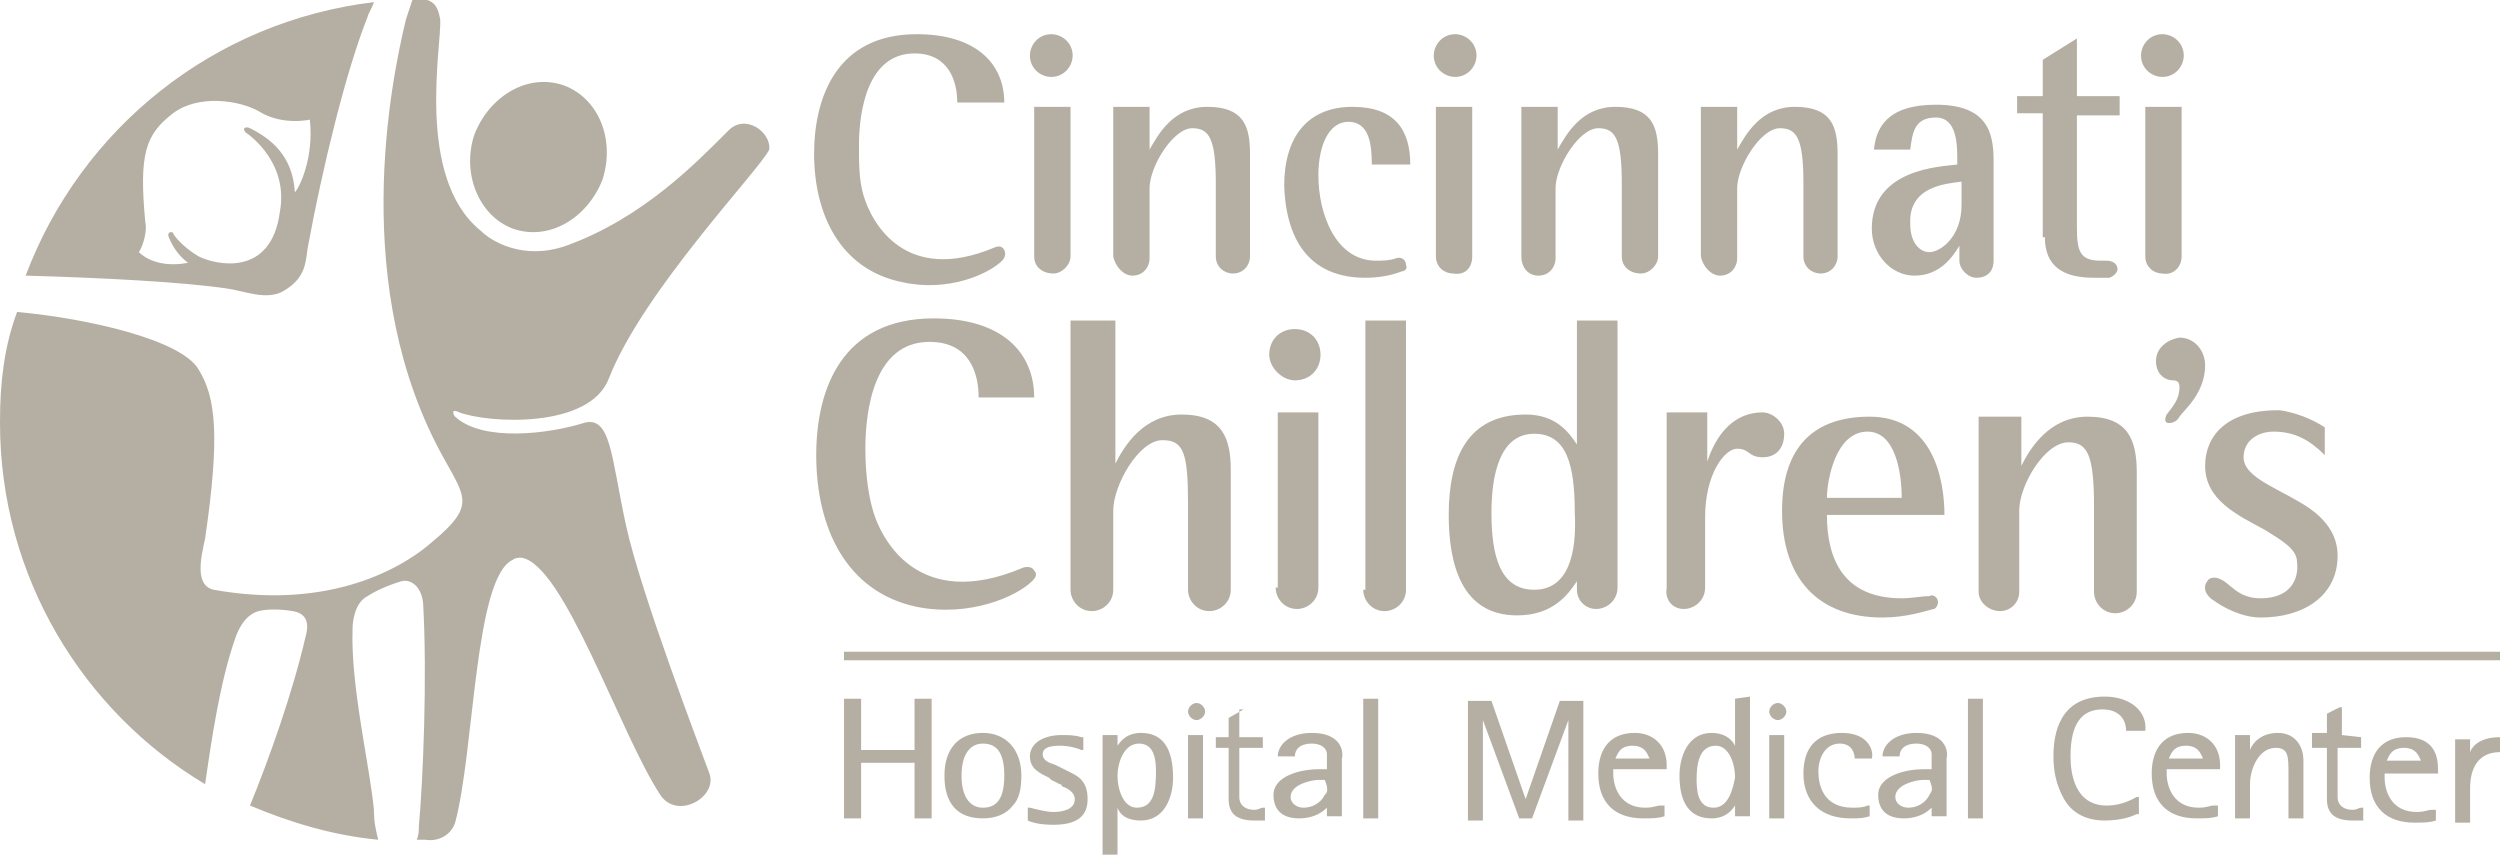 <svg version="1.1" id="Layer_1" xmlns="http://www.w3.org/2000/svg" x="0" y="0" viewBox="0 0 117 40" xml:space="preserve"><g class="nc-icon-wrapper" fill="#b5afa3"><path d="M24 10.7c1.7.6 3.5-.5 4.2-2.3.6-1.9-.2-3.8-1.8-4.4-1.7-.6-3.5.5-4.2 2.3-.6 1.8.2 3.8 1.8 4.4zm10.1-4.6c-1.5 1.5-4 4.1-7.6 5.4-2 .7-3.5-.2-4-.7C19.4 8.3 20.7 2 20.6.9c-.1-.6-.3-.8-.6-.9h-.7l-.3.9c-.7 2.9-2.7 12.6 1.8 20.6 1 1.8 1.4 2.2-.5 3.8-1.8 1.6-5.3 3.2-10.3 2.3-.9-.2-.6-1.5-.4-2.4.7-4.8.5-6.6-.3-7.9-.8-1.4-5.2-2.4-8.5-2.7-.6 1.6-.8 3.3-.8 5.1v.1C0 27 3.9 33.3 9.6 36.7c.3-2.1.7-4.8 1.4-6.8.1-.3.4-1.1 1.1-1.3.4-.1 1-.1 1.6 0 .6.1.8.5.6 1.2-.6 2.6-1.7 5.7-2.6 7.9 1.9.8 3.9 1.4 6 1.6-.1-.4-.2-.8-.2-1.4-.2-2.1-1.1-5.8-1-8.5 0-.3.1-1.2.7-1.5.3-.2.9-.5 1.6-.7.4-.1.9.2 1 1 .2 3.5 0 8.3-.2 10.5 0 .2 0 .4-.1.6h.4c.6.1 1.2-.2 1.4-.8.9-3.3.9-11.5 2.7-12.3.1-.1.3-.1.4-.1 2 .3 4.6 8.2 6.5 11.1.8 1.2 2.7.1 2.3-1-.4-1.1-3.2-8.4-3.9-11.6-.7-3.2-.7-5.2-2-4.8-1.6.5-4.7.9-6-.3-.1-.1-.2-.4.2-.2 1.3.5 6.1.8 7-1.6C30.1 13.6 35.6 7.9 36 7c.1-.8-1.1-1.7-1.9-.9zm5.4 24.4v.4H117v-.4H39.5zm21.1-12.7c.7 0 1.2-.5 1.2-1.2s-.5-1.2-1.2-1.2-1.2.5-1.2 1.2c0 .6.6 1.2 1.2 1.2zm3.2 9.8c0 .5.4 1 1 1 .5 0 1-.4 1-1V15h-1.9v12.6zM48.4 12c0 .5.4.8.9.8.4 0 .8-.4.8-.8V5h-1.7v7zm4.6.9c.5 0 .8-.4.8-.8V8.8c0-1 1.1-2.8 2-2.8.8 0 1.1.5 1.1 2.6V12c0 .5.4.8.8.8.5 0 .8-.4.8-.8V7.2c0-1.3-.3-2.2-2-2.2-1.6 0-2.3 1.3-2.7 2V5h-1.7v7c.1.5.5.9.9.9zm15.9-.9V5h-1.7v7c0 .5.4.8.8.8.6.1.9-.3.9-.8zm5.8 16.5c.5 0 1-.4 1-1V15h-1.9v5.8c-.4-.6-1-1.4-2.4-1.4-2.7 0-3.6 2-3.6 4.7 0 2.3.6 4.7 3.2 4.7 1.7 0 2.4-1 2.8-1.6v.4c0 .5.4.9.9.9zm-2.9-.9c-1.6 0-2-1.6-2-3.6 0-1.8.4-3.7 2-3.7 1.5 0 1.9 1.4 1.9 3.7.1 1.9-.3 3.6-1.9 3.6zM50.1 15v12.6c0 .5.4 1 1 1 .5 0 1-.4 1-1v-3.7c0-1.2 1.2-3.3 2.3-3.3 1 0 1.2.6 1.2 3v4c0 .5.4 1 1 1 .5 0 1-.4 1-1V22c0-1.5-.4-2.6-2.3-2.6-1.8 0-2.7 1.5-3.1 2.3V15h-2.1zm-.9-11.4c.6 0 1-.5 1-1 0-.6-.5-1-1-1-.6 0-1 .5-1 1 0 .6.5 1 1 1zm10.5 23.9c0 .5.4 1 1 1 .5 0 1-.4 1-1v-8.2h-1.9v8.2zm8.4-23.9c.6 0 1-.5 1-1 0-.6-.5-1-1-1-.6 0-1 .5-1 1 0 .6.5 1 1 1zm27.6 7.5c0 1.4.9 1.9 2.3 1.9h.7c.1 0 .4-.2.4-.4 0-.3-.3-.4-.5-.4h-.3c-1 0-1.1-.5-1.1-1.6V5.4h2v-.9h-2V1.8l-1.6 1v1.7h-1.2v.8h1.2v5.8zm6.4.9V5h-1.7v7c0 .5.4.8.8.8.5.1.9-.3.9-.8zm-.9-8.4c.6 0 1-.5 1-1 0-.6-.5-1-1-1-.6 0-1 .5-1 1 0 .6.5 1 1 1zm4.8 21.2c.8.5 1.5.9 1.5 1.5.1.8-.3 1.7-1.7 1.7-1.1 0-1.4-.7-1.9-.9-.2-.1-.5-.1-.6.1-.3.4.1.8.3.9.4.3 1.3.8 2.2.8 2 0 3.6-1 3.6-2.9 0-1-.6-1.7-1.3-2.2-1.3-.9-3.1-1.4-3.1-2.4 0-.8.7-1.2 1.4-1.2 1 0 1.7.4 2.4 1.1V20c-.6-.4-1.4-.7-2.1-.8h-.1c-2.4 0-3.4 1.2-3.4 2.6 0 1.6 1.5 2.3 2.8 3zM72 12.9c.5 0 .8-.4.8-.8V8.8c0-1 1.1-2.8 2-2.8.8 0 1.1.5 1.1 2.6V12c0 .5.4.8.9.8.4 0 .8-.4.8-.8V7.2c0-1.3-.3-2.2-2-2.2-1.6 0-2.3 1.3-2.7 2V5h-1.7v7c0 .5.3.9.8.9zm28.9 4c0 .6.4.9.8.9.2 0 .3.1.3.3 0 .6-.3.9-.6 1.3-.1.2-.1.4.1.4s.4-.1.5-.3c.2-.3 1.2-1.1 1.2-2.4 0-.7-.5-1.3-1.2-1.3-.6.1-1.1.5-1.1 1.1zm-20.4-4c.5 0 .8-.4.8-.8V8.8c0-1 1.1-2.8 2-2.8.8 0 1.1.5 1.1 2.6V12c0 .5.4.8.8.8.5 0 .8-.4.8-.8V7.2c0-1.3-.3-2.2-2-2.2-1.6 0-2.3 1.3-2.7 2V5h-1.7v7c.1.5.5.9.9.9zm-1.7 15.6c.5 0 1-.4 1-1v-3.3c0-2 .9-3.2 1.5-3.2s.5.4 1.2.4c.6 0 1-.4 1-1.1 0-.6-.6-1-1-1-1.6 0-2.3 1.4-2.6 2.3v-2.3H78v8.2c-.1.6.3 1 .8 1zm8.8-17.8c0 1.2.9 2.2 2 2.2 1.2 0 1.8-.9 2.1-1.4v.7c0 .4.4.8.8.8.5 0 .8-.3.8-.8V7.5c0-1.3-.3-2.6-2.7-2.6-2.3 0-2.8 1.1-2.9 2.1h1.7c.1-.8.2-1.5 1.2-1.5s1 1.3 1 2v.2c-.8.1-4 .2-4 3zm4.2-2.2v1.1c0 1.5-1 2.2-1.5 2.2s-.9-.5-.9-1.3c-.1-1.8 1.7-1.9 2.4-2zm.8 11v8.2c0 .5.5.9 1 .9s.9-.4.9-.9v-3.8c0-1.2 1.2-3.2 2.3-3.2.9 0 1.2.6 1.2 3v4c0 .5.4 1 1 1 .5 0 1-.4 1-1v-5.6c0-1.5-.4-2.6-2.3-2.6-1.8 0-2.7 1.5-3.1 2.3v-2.3h-2zm-9.2 4.4c0 3.2 1.7 5 4.7 5 1.1 0 2-.3 2.4-.4.1 0 .2-.2.2-.3 0-.3-.3-.4-.4-.3-.4 0-.8.1-1.3.1-2.7 0-3.5-1.8-3.5-3.9H91c0-1.6-.5-4.6-3.5-4.6-2.6 0-4.1 1.4-4.1 4.4zm4-3.7c1.3 0 1.6 1.9 1.6 3.1h-3.5c0-.8.4-3.1 1.9-3.1zM63.9 13c.6 0 1.2-.1 1.7-.3.1 0 .3-.1.2-.3 0-.3-.3-.4-.5-.3-.3.1-.6.1-.9.1-1.9 0-2.7-2.2-2.7-4 0-1.4.5-2.5 1.4-2.5 1 0 1.1 1.1 1.1 2H66c0-1.6-.7-2.7-2.7-2.7-2.1 0-3.2 1.4-3.2 3.7.1 2.8 1.4 4.3 3.8 4.3zm-21.7.2c2.2.5 4.1-.4 4.7-1 .1-.1.2-.3.1-.5s-.3-.2-.5-.1c-4.1 1.7-5.7-1.1-6.1-2.5-.2-.7-.2-1.5-.2-2.3 0-1.6.4-4.3 2.6-4.3 1.6 0 2 1.3 2 2.3H47c0-1.8-1.3-3.2-4.1-3.2-3.7 0-4.8 2.9-4.8 5.6 0 2.8 1.2 5.4 4.1 6zm.7 15.2c2.5.5 4.7-.5 5.4-1.2.1-.1.3-.3.1-.5-.1-.2-.4-.2-.6-.1-4.8 2-6.6-1.3-7-2.9-.2-.8-.3-1.7-.3-2.7 0-1.8.4-5 3-5 1.9 0 2.3 1.5 2.3 2.6h2.6c0-2.1-1.5-3.7-4.7-3.7-4.3 0-5.5 3.3-5.5 6.4 0 3.4 1.4 6.4 4.7 7.1zM13.3 13.6c1-.6 1-1.3 1.1-2 .7-3.8 1.8-8.3 2.8-10.8 0-.1.2-.4.3-.7C10 1 3.8 6 1.2 12.9c3.6.1 7.4.3 9.4.6.8.1 1.9.6 2.7.1zm-4-1.6c-.7-.4-1.2-1-1.2-1.1-.1-.1-.3 0-.2.2.2.5.5.9.9 1.2-1.6.3-2.3-.5-2.3-.5.2-.3.4-1 .3-1.4-.3-3.2 0-4.1 1.3-5.1 1.2-.9 3.1-.6 4-.1 1.1.7 2.4.4 2.4.4.2 1.8-.5 3.2-.7 3.4-.1-1.7-1.1-2.5-2.1-3-.2-.1-.4 0-.2.2.3.2 2 1.5 1.6 3.7-.4 3.1-3 2.5-3.8 2.1 0 .1 0 0 0 0zm73.5 26.3h.7v-3.9h-.7v3.9zm-6.3-4c-1.1 0-1.7.7-1.7 1.9 0 1.4.8 2.1 2.1 2.1.4 0 .7 0 1-.1v-.5h-.2c-.2 0-.3.1-.7.1-1.2 0-1.5-1-1.5-1.6V36H78v-.2c0-.9-.6-1.5-1.5-1.5zm-.9 1.2c.1-.2.2-.6.8-.6.6 0 .7.4.8.6h-1.6zm-14.2-1.2c-1.1 0-1.6.6-1.6 1.1h.8c0-.3.2-.6.8-.6.4 0 .7.2.7.5v.7h-.4c-.8 0-2.1.3-2.1 1.2 0 .7.4 1.1 1.2 1.1.7 0 1.1-.3 1.3-.5v.4h.7v-2.7c.1-.4-.1-1.2-1.4-1.2zm.6 2.9c-.2.4-.6.6-1 .6-.3 0-.6-.2-.6-.5 0-.6 1-.8 1.3-.8h.3c.2.5.1.6 0 .7zm19.2-4.5v2.2c-.2-.4-.6-.6-1.1-.6-1.1 0-1.5 1.1-1.5 2 0 1.3.5 2 1.5 2 .6 0 .9-.3 1.1-.6v.5h.7v-5.6l-.7.1zm-1 5.1c-.6 0-.8-.5-.8-1.3 0-.7.1-1.6.9-1.6.6 0 .9.8.9 1.5-.1.5-.3 1.4-1 1.4zm-16.4.5h.7v-5.6h-.7v5.6zm9.2-5.5l-1.6 4.6-1.6-4.6h-1.1v5.6h.7v-4.7l1.7 4.6h.6l1.7-4.6v4.7h.7v-5.6H73zm29.4 1.5c-1.1 0-1.7.7-1.7 1.9 0 1.4.8 2.1 2.1 2.1.4 0 .7 0 1-.1v-.5h-.1-.1c-.2 0-.3.1-.7.1-1.2 0-1.5-1-1.5-1.6V36h2.5v-.2c0-.9-.6-1.5-1.5-1.5zm-.9 1.2c.1-.2.2-.6.8-.6.6 0 .7.4.8.6h-1.6zm-18.3-2.6c-.2 0-.4.2-.4.4s.2.4.4.4.4-.2.4-.4-.2-.4-.4-.4zm6.5 1.4c-1.1 0-1.6.6-1.6 1.1h.8c0-.3.2-.6.8-.6.4 0 .7.2.7.5v.7H90c-.8 0-2.1.3-2.1 1.2 0 .7.4 1.1 1.2 1.1.7 0 1.1-.3 1.3-.5v.4h.7v-2.7c.1-.4-.1-1.2-1.4-1.2zm.6 2.9c-.2.4-.6.6-1 .6-.3 0-.6-.2-.6-.5 0-.6 1-.8 1.3-.8h.3c.2.5.1.5 0 .7zm8.2-4.6c-2.1 0-2.4 1.7-2.4 2.8 0 .6.1 1.3.5 2s1.1 1 1.9 1c.8 0 1.3-.2 1.5-.3h.1v-.8h-.1c-.2.1-.7.4-1.4.4-1.5 0-1.7-1.5-1.7-2.3 0-1.5.5-2.2 1.5-2.2.7 0 1.1.4 1.1 1h.9c.1-.9-.7-1.6-1.9-1.6zm-12.3 1.7c-1.2 0-1.8.7-1.8 1.9 0 1.3.8 2.1 2.2 2.1.4 0 .6 0 .9-.1v-.5h-.1c-.2.1-.5.1-.7.1-1.4 0-1.6-1.1-1.6-1.7 0-.6.3-1.3 1-1.3.6 0 .7.5.7.7h.8c.1-.3-.1-1.2-1.4-1.2zm-43.4.8h-2.5v-2.4h-.8v5.6h.8v-2.6h2.5v2.6h.8v-5.6h-.8v2.4zm66.8-.7v-1.3h-.1l-.6.3v.9h-.7v.7h.7v2.4c0 .7.4 1 1.2 1h.5v-.6h-.1c-.1 0-.2.1-.4.1-.4 0-.7-.2-.7-.6V35h1.1v-.5l-.9-.1zM50 36.1l-.4-.2-.2-.1c-.3-.1-.6-.2-.6-.5s.3-.4.8-.4c.4 0 .8.1 1 .2h.1v-.6h-.1c-.3-.1-.6-.1-.9-.1-.9 0-1.5.4-1.5 1s.5.8.9 1l.1.1.4.2s.1 0 .1.1c.3.1.6.3.6.6 0 .5-.6.6-1 .6-.3 0-.7-.1-1.1-.2h-.1v.6c.2.1.6.2 1.2.2 1.1 0 1.6-.4 1.6-1.2 0-.9-.5-1.1-.9-1.3zm-4-1.8c-1.1 0-1.8.7-1.8 2s.6 2 1.8 2c.6 0 1.1-.2 1.4-.6.3-.3.4-.8.4-1.4 0-1.2-.7-2-1.8-2zm0 3.5c-.6 0-1-.5-1-1.5s.4-1.5 1-1.5c.7 0 1 .5 1 1.5s-.3 1.5-1 1.5zm66.6-3.3c-1.1 0-1.7.7-1.7 1.9 0 1.4.8 2.1 2.1 2.1.4 0 .7 0 1-.1v-.5h-.1-.1c-.2 0-.3.1-.7.1-1.2 0-1.5-1-1.5-1.6v-.2h2.5V36c0-1-.5-1.5-1.5-1.5zm-.9 1.1c.1-.2.2-.6.8-.6.6 0 .7.4.8.6h-1.6zm-58.3-1.3c-.6 0-.9.3-1.1.6v-.5h-.7V40h.7v-2.2c.1.3.4.6 1.1.6 1.1 0 1.5-1.1 1.5-2 0-1.4-.5-2.1-1.5-2.1zm-.2 3.5c-.6 0-.9-.8-.9-1.5 0-.6.3-1.5 1-1.5s.8.7.8 1.3c0 .9-.1 1.7-.9 1.7zm38.9.5h.7v-5.6h-.7v5.6zm-33.9-5.1l-.7.4v.9h-.6v.5h.6v2.4c0 .7.4 1 1.2 1h.5v-.6h-.1c-.1 0-.2.1-.4.1-.4 0-.7-.2-.7-.6V35h1.1v-.5H58v-1.3zm57.4 2v-.6h-.7v3.9h.7v-1.6c0-1.1.5-1.7 1.4-1.7v-.7c-.9 0-1.3.4-1.4.7zm-9-.9c-.8 0-1.2.5-1.3.8v-.7h-.7v3.9h.7v-1.6c0-.7.4-1.7 1.2-1.7.6 0 .6.4.6 1.2v2.1h.7v-2.7c0-.7-.4-1.3-1.2-1.3zm-51 4h.7v-3.9h-.7v3.9zm.4-5.4c-.2 0-.4.2-.4.4s.2.4.4.4.4-.2.4-.4-.2-.4-.4-.4z"/></g></svg>